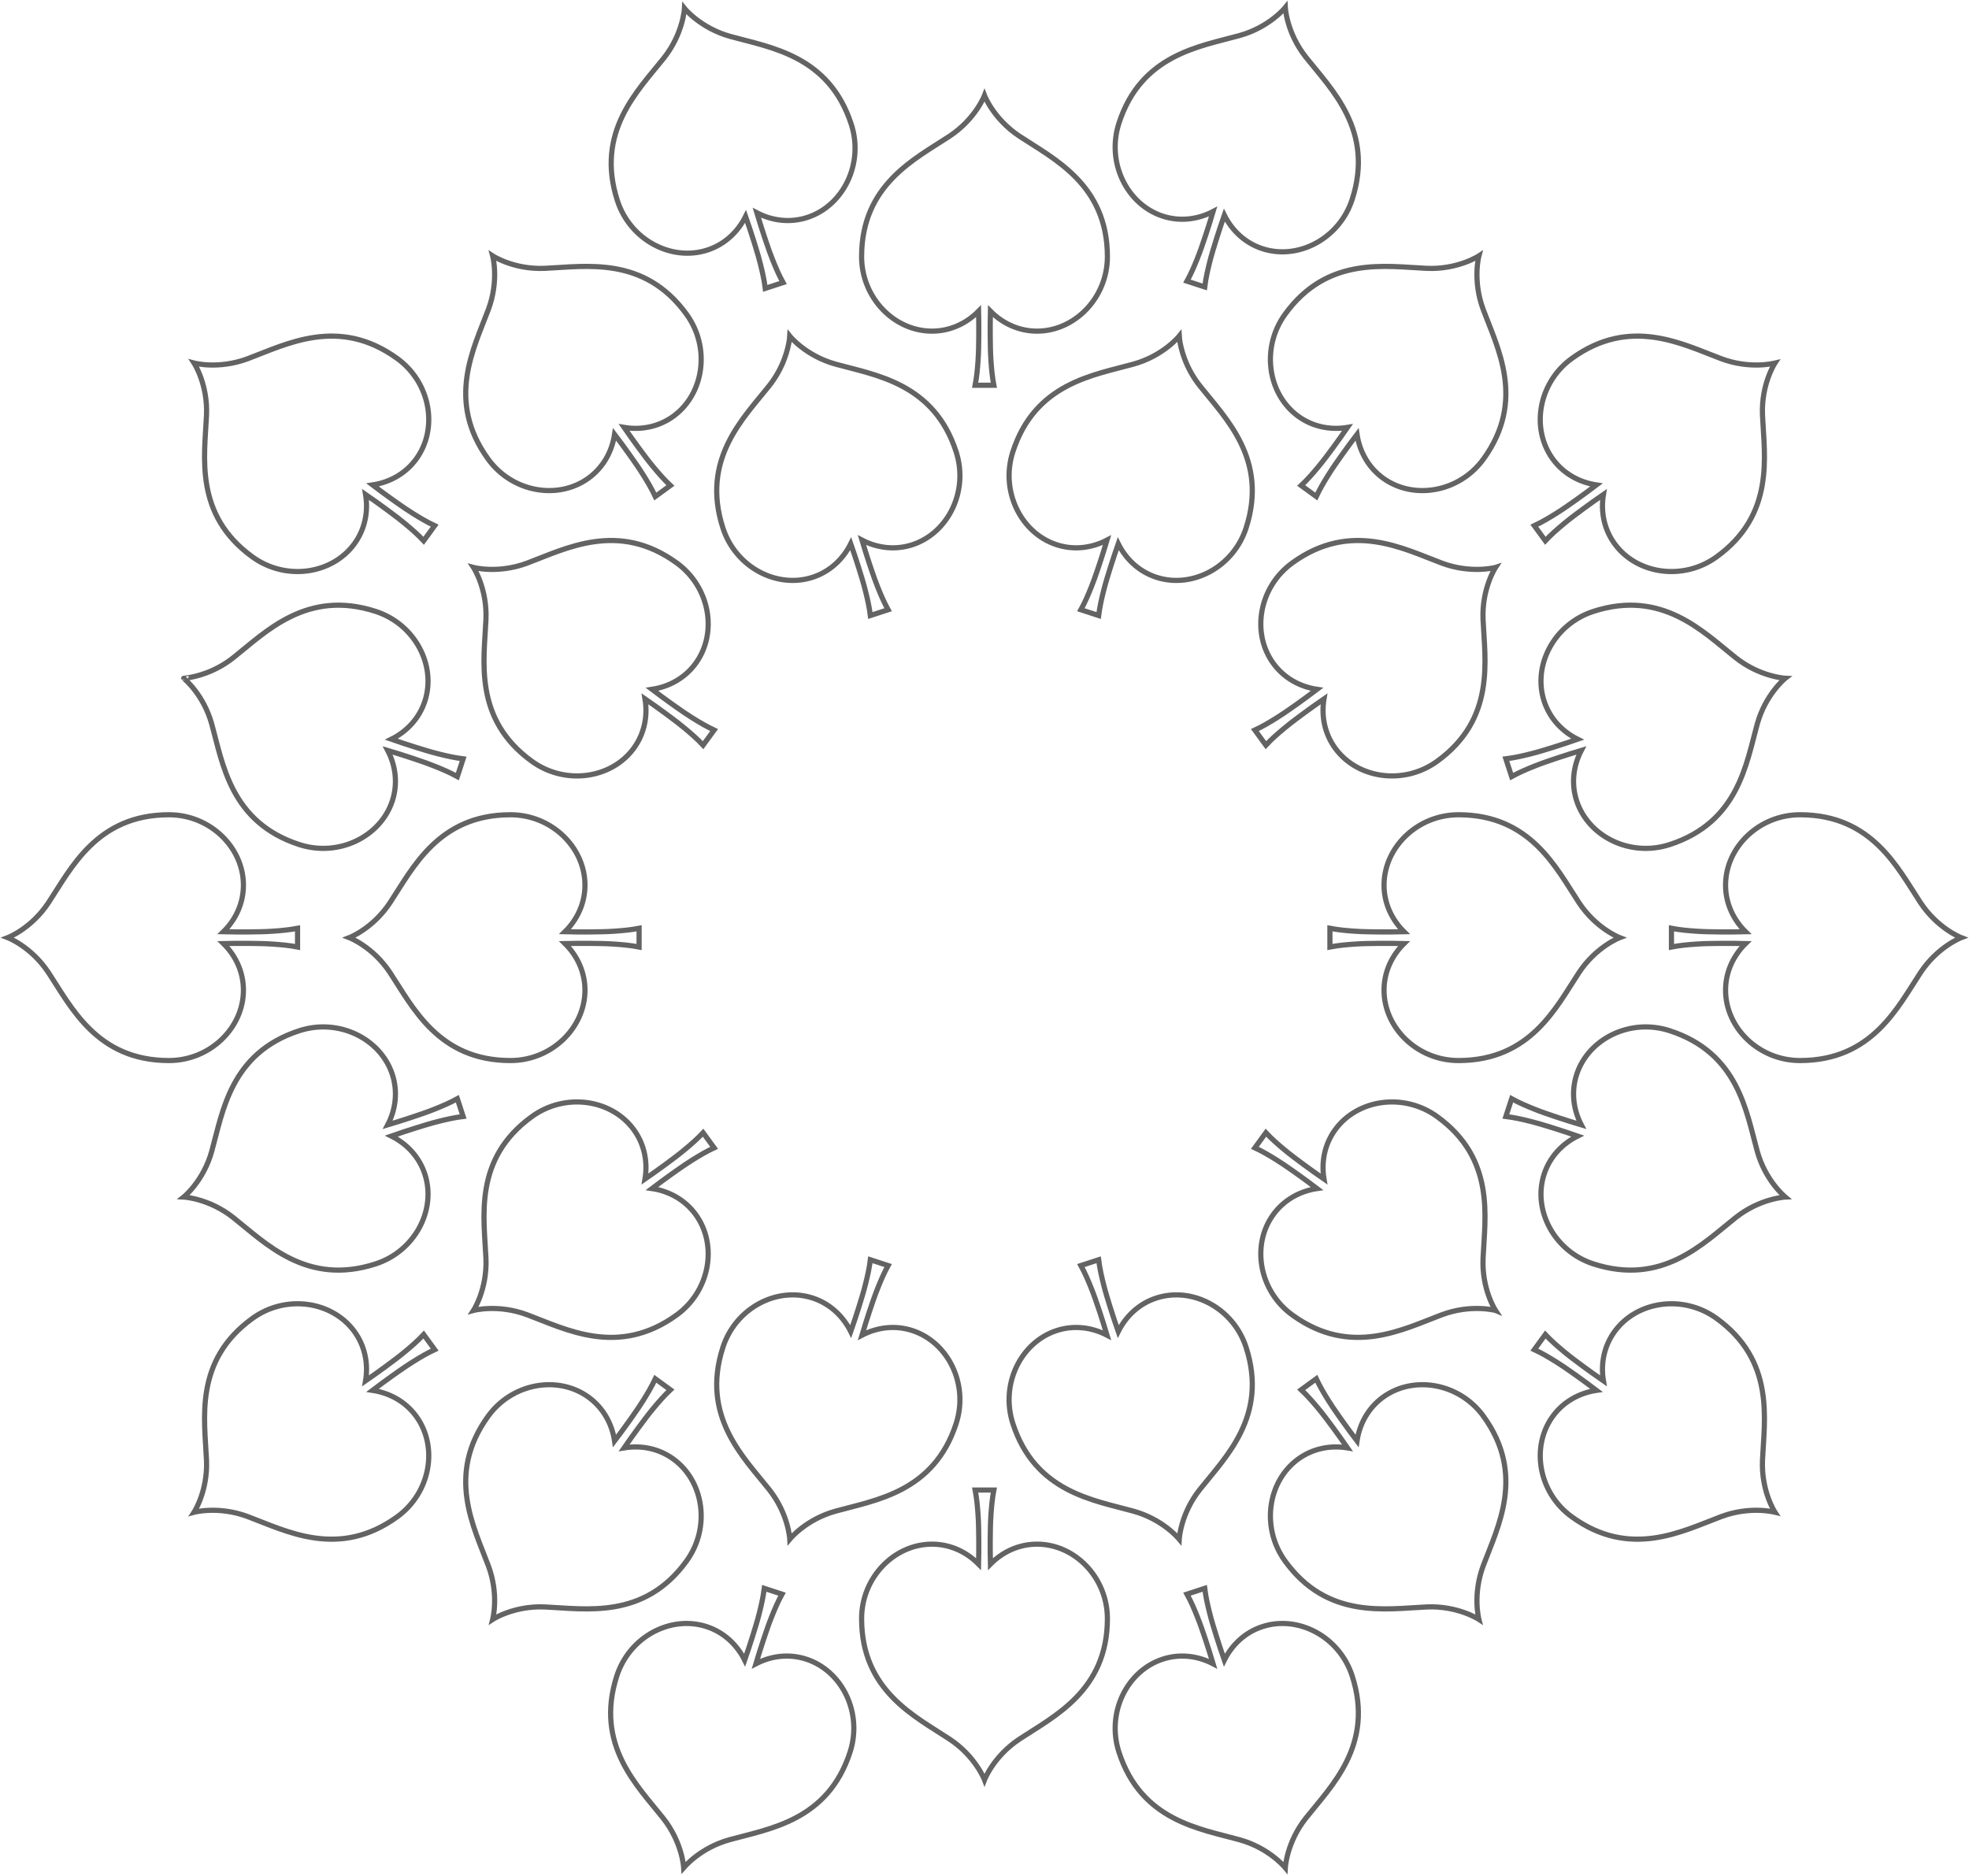 <?xml version="1.0" encoding="UTF-8"?>
<svg width="761px" height="725px" viewBox="0 0 761 725" version="1.1" xmlns="http://www.w3.org/2000/svg" xmlns:xlink="http://www.w3.org/1999/xlink">
    <title>znak_outline_cel</title>
    <g id="PODOBA-1" stroke="none" stroke-width="1" fill="none" fill-rule="evenodd">
        <g id="znak_outline_cel" transform="translate(3, 2)" stroke="#636363" stroke-width="2">
            <path d="M462.614,611.904 C463.014,615.135 463.722,618.266 464.503,621.374 C465.268,624.485 466.242,627.529 467.186,630.583 C468.141,633.619 469.146,636.639 470.197,639.644 C473.201,633.614 478.297,628.852 484.902,626.697 C498.764,622.172 514.696,630.574 519.604,645.749 C528.214,672.367 511.595,688.247 501.724,700.699 C494.242,710.137 493.757,719.904 493.757,719.904 L493.757,719.904 L493.745,719.889 C493.436,719.511 487.348,712.205 476.074,709.071 C460.803,704.826 438.065,701.79 429.455,675.173 C424.547,659.997 432.52,643.794 446.382,639.269 C452.988,637.113 459.895,637.956 465.854,641.062 C464.946,638.011 463.993,634.973 462.989,631.953 C461.965,628.925 460.972,625.887 459.77,622.918 C458.584,619.943 457.325,616.992 455.757,614.142 L455.757,614.142 Z M292.386,611.904 L299.242,614.142 C297.675,616.992 296.416,619.942 295.23,622.918 C294.028,625.887 293.034,628.924 292.011,631.952 C291.007,634.972 290.054,638.01 289.145,641.061 C295.104,637.956 302.012,637.113 308.618,639.269 C322.48,643.793 330.453,659.997 325.545,675.173 C316.935,701.79 294.197,704.826 278.926,709.07 C267.652,712.205 261.564,719.511 261.256,719.889 L261.243,719.904 C261.243,719.904 260.758,710.136 253.277,700.699 C243.406,688.247 226.786,672.367 235.396,645.749 C240.305,630.573 256.236,622.172 270.097,626.696 C276.703,628.853 281.799,633.613 284.803,639.644 C285.853,636.638 286.859,633.619 287.815,630.583 C288.758,627.529 289.732,624.485 290.497,621.373 C291.278,618.266 291.986,615.135 292.386,611.904 L292.386,611.904 Z M381.112,573.904 C380.497,577.091 380.207,580.277 379.993,583.464 C379.763,586.65 379.753,589.836 379.71,593.023 C379.685,596.197 379.712,599.369 379.788,602.543 C384.51,597.756 390.835,594.82 397.797,594.82 C412.403,594.82 425,607.711 425,623.614 C425,651.506 404.262,661.417 391.015,670.165 C380.974,676.796 377.5,685.904 377.5,685.904 C377.5,685.904 374.026,676.796 363.985,670.165 C350.737,661.417 330,651.506 330,623.614 C330,607.711 342.596,594.82 357.203,594.82 C364.164,594.82 370.489,597.756 375.212,602.543 C375.286,599.369 375.314,596.197 375.288,593.023 C375.246,589.836 375.236,586.65 375.006,583.464 C374.793,580.277 374.502,577.091 373.887,573.904 L373.887,573.904 Z M250.269,530.904 L256.103,535.159 C253.734,537.382 251.629,539.797 249.586,542.256 C247.529,544.706 245.649,547.285 243.744,549.846 C241.859,552.405 240.018,554.997 238.216,557.616 C244.839,556.513 251.67,557.854 257.291,561.954 C269.085,570.555 271.683,588.431 262.344,601.334 C245.965,623.965 223.402,619.795 207.569,619.092 C195.568,618.559 187.415,623.904 187.415,623.904 L187.415,623.904 L187.419,623.889 C187.529,623.464 189.86,614.205 185.746,603.176 C180.187,588.278 169.264,568.025 185.644,545.395 C194.983,532.492 212.723,529.449 224.516,538.05 C230.137,542.15 233.519,548.256 234.521,554.921 C236.445,552.391 238.331,549.832 240.174,547.242 L240.174,547.242 L241.75,545.005 C243.061,543.14 244.355,541.263 245.56,539.32 C247.258,536.609 248.895,533.852 250.269,530.904 L250.269,530.904 Z M505.73,530.904 C507.105,533.853 508.742,536.608 510.44,539.32 C511.644,541.263 512.939,543.14 514.25,545.006 L515.826,547.241 C517.669,549.832 519.555,552.39 521.479,554.92 C522.48,548.256 525.863,542.15 531.484,538.05 C543.277,529.449 561.017,532.492 570.356,545.395 C586.735,568.025 575.813,588.278 570.254,603.175 C566.14,614.205 568.471,623.464 568.582,623.889 L568.586,623.904 C568.586,623.904 560.431,618.558 548.431,619.091 C532.598,619.794 510.035,623.964 493.655,601.333 C484.317,588.431 486.916,570.554 498.709,561.953 C504.33,557.854 511.161,556.513 517.785,557.615 C515.982,554.997 514.14,552.405 512.256,549.846 C510.351,547.285 508.471,544.706 506.414,542.256 C504.37,539.797 502.265,537.382 499.897,535.159 L499.897,535.159 Z M333.386,484.904 L340.243,487.142 C338.675,489.992 337.416,492.942 336.23,495.918 C335.028,498.887 334.034,501.924 333.011,504.952 C332.007,507.972 331.054,511.01 330.145,514.061 C336.104,510.956 343.013,510.113 349.618,512.269 C363.48,516.793 371.453,532.997 366.545,548.173 C357.935,574.79 335.197,577.826 319.926,582.07 C308.651,585.205 302.564,592.511 302.255,592.889 L302.243,592.904 C302.243,592.904 301.758,583.136 294.276,573.699 C284.405,561.247 267.786,545.367 276.396,518.749 C281.304,503.573 297.236,495.172 311.098,499.696 C317.704,501.853 322.799,506.614 325.802,512.644 C326.854,509.638 327.859,506.619 328.814,503.582 C329.758,500.529 330.732,497.484 331.497,494.373 C332.278,491.265 332.986,488.135 333.386,484.904 L333.386,484.904 Z M421.614,484.904 C422.014,488.135 422.722,491.265 423.503,494.374 C424.268,497.485 425.242,500.529 426.186,503.583 C427.141,506.619 428.146,509.639 429.197,512.644 C432.201,506.614 437.297,501.852 443.902,499.697 C457.764,495.172 473.696,503.574 478.604,518.749 C487.214,545.367 470.595,561.247 460.724,573.699 C453.242,583.136 452.757,592.904 452.757,592.904 L452.757,592.904 L452.745,592.889 C452.436,592.511 446.348,585.205 435.074,582.071 C419.803,577.826 397.065,574.79 388.455,548.173 C383.547,532.997 391.52,516.794 405.382,512.269 C411.988,510.113 418.895,510.956 424.854,514.062 C423.946,511.011 422.993,507.973 421.989,504.952 C420.965,501.925 419.972,498.887 418.77,495.918 C417.584,492.943 416.325,489.992 414.757,487.142 L414.757,487.142 Z M621.049,512.613 C629.651,500.82 647.527,498.221 660.43,507.559 C683.06,523.939 678.891,546.502 678.188,562.335 C677.655,574.335 683,582.489 683,582.489 L683,582.489 L682.985,582.485 C682.56,582.374 673.301,580.044 662.272,584.158 C647.373,589.717 627.121,600.64 604.491,584.26 C591.588,574.921 588.545,557.18 597.146,545.387 C601.245,539.767 607.352,536.385 614.017,535.383 C611.486,533.459 608.927,531.573 606.338,529.73 L606.338,529.73 L604.101,528.154 C602.236,526.843 600.359,525.548 598.415,524.344 C595.704,522.645 592.948,521.01 590,519.634 L590,519.634 L594.254,513.801 C596.478,516.169 598.892,518.275 601.352,520.318 C603.802,522.375 606.381,524.255 608.942,526.159 C611.501,528.044 614.092,529.886 616.711,531.689 C615.608,525.065 616.95,518.234 621.049,512.613 Z M94.57,507.559 C107.473,498.221 125.35,500.82 133.951,512.613 C138.05,518.234 139.392,525.065 138.289,531.689 C140.908,529.885 143.499,528.044 146.058,526.159 C148.619,524.255 151.198,522.375 153.648,520.318 C156.108,518.274 158.522,516.169 160.746,513.801 L160.746,513.801 L165,519.634 C162.052,521.008 159.296,522.645 156.585,524.344 C154.641,525.548 152.764,526.843 150.898,528.154 L148.662,529.73 C146.072,531.572 143.514,533.458 140.983,535.383 C147.647,536.385 153.755,539.767 157.854,545.387 C166.455,557.18 163.412,574.921 150.509,584.26 C127.878,600.64 107.626,589.717 92.728,584.158 C81.435,579.945 72,582.489 72,582.489 C72,582.489 77.344,574.335 76.811,562.335 C76.109,546.502 71.939,523.939 94.57,507.559 Z M513.049,434.614 C521.651,422.82 539.527,420.221 552.43,429.559 C575.06,445.939 570.891,468.502 570.189,484.335 C569.656,496.335 575,504.489 575,504.489 L575,504.489 L574.985,504.484 C574.56,504.374 565.302,502.044 554.273,506.158 C539.374,511.717 519.122,522.64 496.491,506.26 C483.588,496.921 480.545,479.181 489.146,467.387 C493.245,461.767 499.353,458.385 506.017,457.383 C503.486,455.459 500.928,453.573 498.338,451.73 L498.338,451.73 L496.101,450.154 C494.236,448.843 492.358,447.548 490.415,446.344 C487.704,444.645 484.948,443.009 482,441.634 L482,441.634 L486.254,435.801 C488.478,438.169 490.892,440.275 493.352,442.318 C495.802,444.375 498.381,446.255 500.942,448.159 C503.501,450.044 506.092,451.886 508.712,453.689 C507.608,447.065 508.95,440.234 513.049,434.614 Z M202.57,429.559 C215.473,420.221 233.35,422.82 241.95,434.614 C246.05,440.234 247.392,447.065 246.289,453.689 C248.907,451.885 251.499,450.044 254.058,448.159 C256.619,446.255 259.198,444.375 261.648,442.318 C264.108,440.274 266.522,438.169 268.745,435.801 L268.745,435.801 L273,441.634 C270.052,443.009 267.295,444.645 264.585,446.344 C262.641,447.548 260.764,448.843 258.899,450.154 L256.662,451.73 C254.072,453.573 251.514,455.458 248.983,457.383 C255.648,458.385 261.754,461.767 265.854,467.387 C274.455,479.181 271.412,496.921 258.509,506.26 C235.879,522.64 215.626,511.717 200.728,506.158 C189.436,501.945 180,504.489 180,504.489 C180,504.489 185.345,496.335 184.812,484.335 C184.109,468.502 179.94,445.939 202.57,429.559 Z M112.731,396.36 C127.907,391.45 144.11,399.424 148.635,413.285 C150.791,419.891 149.947,426.8 146.842,432.759 C149.894,431.85 152.931,430.897 155.952,429.893 C158.979,428.87 162.017,427.876 164.987,426.674 C167.961,425.488 170.912,424.229 173.762,422.661 L173.762,422.661 L176,429.518 C172.769,429.917 169.638,430.626 166.531,431.407 C163.419,432.172 160.375,433.146 157.321,434.089 C154.285,435.044 151.265,436.051 148.26,437.101 C154.291,440.104 159.052,445.2 161.208,451.807 C165.732,465.668 157.331,481.6 142.155,486.508 C115.538,495.118 99.657,478.499 87.205,468.628 C77.768,461.146 68,460.661 68,460.661 C68,460.661 75.616,454.553 78.833,442.978 C83.079,427.707 86.114,404.969 112.731,396.36 Z M606.366,413.285 C610.89,399.424 627.094,391.45 642.269,396.36 C668.887,404.969 671.921,427.707 676.167,442.978 C679.301,454.252 686.607,460.34 686.985,460.648 L687,460.661 C687,460.661 677.233,461.146 667.795,468.628 C655.343,478.499 639.463,495.118 612.846,486.508 C597.67,481.6 589.269,465.667 593.793,451.806 C595.949,445.2 600.711,440.104 606.741,437.101 C603.736,436.051 600.716,435.044 597.679,434.089 L597.679,434.089 L595.062,433.279 C592.88,432.607 590.692,431.954 588.47,431.407 C585.362,430.626 582.232,429.917 579,429.518 L579,429.518 L581.239,422.661 C584.088,424.229 587.04,425.488 590.014,426.674 C592.984,427.876 596.022,428.87 599.049,429.893 C602.069,430.897 605.106,431.85 608.158,432.759 C605.053,426.8 604.21,419.891 606.366,413.285 Z M62.29,312.904 C78.192,312.904 91.084,325.5 91.084,340.107 C91.084,347.068 88.148,353.394 83.361,358.115 C86.535,358.191 89.708,358.219 92.881,358.193 C96.068,358.151 99.254,358.141 102.441,357.91 C105.627,357.697 108.814,357.407 112,356.792 L112,356.792 L112,364.017 C108.814,363.401 105.627,363.111 102.441,362.897 C99.254,362.668 96.068,362.657 92.881,362.615 C89.708,362.589 86.535,362.617 83.361,362.693 C88.148,367.415 91.084,373.739 91.084,380.701 C91.084,395.308 78.192,407.904 62.29,407.904 C34.397,407.904 24.487,387.167 15.739,373.919 C9.108,363.878 0,360.405 0,360.405 C0,360.405 9.108,356.93 15.739,346.889 C24.487,333.641 34.397,312.904 62.29,312.904 Z M560.71,312.904 C588.603,312.904 598.513,333.642 607.261,346.889 C613.892,356.93 623,360.404 623,360.404 C623,360.404 613.892,363.878 607.261,373.919 C598.513,387.167 588.603,407.904 560.71,407.904 C544.808,407.904 531.915,395.308 531.915,380.7 C531.915,373.74 534.852,367.414 539.639,362.692 C536.465,362.618 533.292,362.589 530.118,362.615 C526.932,362.657 523.745,362.667 520.56,362.898 C517.373,363.111 514.187,363.401 511,364.017 L511,364.017 L511,356.791 C514.187,357.407 517.373,357.697 520.56,357.91 C523.745,358.141 526.932,358.151 530.118,358.193 C533.292,358.219 536.465,358.19 539.639,358.117 C534.852,353.394 531.915,347.068 531.915,340.108 C531.915,325.5 544.808,312.904 560.71,312.904 Z M692.71,312.904 C720.603,312.904 730.513,333.642 739.261,346.889 C745.892,356.93 755,360.404 755,360.404 C755,360.404 745.892,363.878 739.261,373.919 C730.513,387.167 720.603,407.904 692.71,407.904 C676.808,407.904 663.915,395.308 663.915,380.7 C663.915,373.74 666.852,367.414 671.639,362.692 C668.465,362.618 665.292,362.589 662.118,362.615 C658.932,362.657 655.745,362.667 652.559,362.898 C649.372,363.111 646.187,363.401 643,364.017 L643,364.017 L643,356.791 C646.187,357.407 649.372,357.697 652.559,357.91 C655.745,358.141 658.932,358.151 662.118,358.193 C665.292,358.219 668.465,358.19 671.639,358.117 C666.852,353.394 663.915,347.068 663.915,340.108 C663.915,325.5 676.808,312.904 692.71,312.904 Z M194.29,312.904 C210.193,312.904 223.084,325.5 223.084,340.107 C223.084,347.068 220.148,353.394 215.361,358.115 C218.535,358.191 221.708,358.219 224.881,358.193 C228.068,358.151 231.254,358.141 234.441,357.91 C237.627,357.697 240.814,357.407 244,356.792 L244,356.792 L244,364.017 C240.814,363.401 237.627,363.111 234.441,362.897 C231.254,362.668 228.068,362.657 224.881,362.615 C221.708,362.589 218.535,362.617 215.361,362.693 C220.148,367.415 223.084,373.739 223.084,380.701 C223.084,395.308 210.193,407.904 194.29,407.904 C166.398,407.904 156.487,387.167 147.74,373.919 C141.109,363.878 132,360.405 132,360.405 C132,360.405 141.109,356.93 147.74,346.889 C156.487,333.641 166.398,312.904 194.29,312.904 Z M87.205,252.18 C99.657,242.31 115.538,225.69 142.155,234.3 C157.331,239.208 165.732,255.14 161.208,269.002 C159.052,275.608 154.291,280.703 148.26,283.707 C151.265,284.758 154.285,285.764 157.321,286.719 C160.375,287.662 163.419,288.636 166.531,289.401 C169.638,290.183 172.769,290.891 176,291.29 L176,291.29 L173.762,298.147 C170.912,296.579 167.961,295.32 164.987,294.134 C162.865,293.276 160.709,292.523 158.547,291.791 L155.952,290.915 C152.931,289.911 149.894,288.958 146.842,288.05 C149.948,294.008 150.791,300.916 148.635,307.523 C144.11,321.384 127.907,329.357 112.731,324.448 C86.114,315.839 83.079,293.101 78.833,277.829 C75.741,266.706 68.587,260.631 68.034,260.175 L68.004,260.15 L68.004,260.15 C68,260.147 68.466,260.124 69.292,260.009 L69.565,259.97 C72.696,259.505 80.046,257.855 87.205,252.18 Z M612.845,234.3 C639.462,225.69 655.343,242.309 667.795,252.18 C677.232,259.662 687,260.147 687,260.147 L687,260.147 L686.985,260.159 C686.607,260.468 679.301,266.556 676.167,277.83 C671.921,293.102 668.886,315.839 642.269,324.449 C627.093,329.357 610.889,321.384 606.365,307.522 C604.208,300.916 605.052,294.008 608.157,288.049 C605.106,288.958 602.069,289.911 599.048,290.915 C596.02,291.939 592.983,292.932 590.013,294.134 C587.038,295.32 584.087,296.579 581.238,298.147 L581.238,298.147 L579,291.29 C582.231,290.89 585.361,290.182 588.469,289.402 C591.581,288.636 594.625,287.662 597.678,286.719 C600.715,285.764 603.735,284.758 606.74,283.707 C600.71,280.703 595.948,275.607 593.792,269.002 C589.268,255.14 597.669,239.208 612.845,234.3 Z M200.729,215.649 C215.627,210.091 235.879,199.168 258.509,215.548 C271.412,224.886 274.455,242.627 265.854,254.421 C261.755,260.041 255.648,263.423 248.983,264.425 C251.515,266.349 254.073,268.235 256.662,270.078 L256.662,270.078 L258.899,271.654 C260.764,272.965 262.642,274.26 264.585,275.464 C267.296,277.162 270.052,278.799 273,280.174 L273,280.174 L268.746,286.007 C266.522,283.639 264.108,281.533 261.648,279.49 C259.898,278.021 258.083,276.642 256.255,275.279 L254.058,273.648 C251.5,271.764 248.908,269.923 246.289,268.119 C247.392,274.743 246.051,281.574 241.951,287.194 C233.35,298.988 215.473,301.587 202.571,292.249 C179.94,275.869 184.109,253.306 184.813,237.473 C185.345,225.473 180,217.318 180,217.318 C180,217.318 189.436,219.863 200.729,215.649 Z M496.49,215.548 C519.122,199.169 539.374,210.091 554.272,215.65 C565.302,219.764 574.56,217.433 574.985,217.322 L575,217.318 C575,217.318 569.656,225.473 570.189,237.472 C570.891,253.306 575.06,275.869 552.43,292.249 C539.527,301.587 521.65,298.988 513.049,287.194 C508.95,281.574 507.608,274.743 508.711,268.119 C506.092,269.922 503.501,271.764 500.942,273.648 L500.942,273.648 L498.746,275.279 C496.918,276.642 495.102,278.02 493.352,279.49 C490.892,281.533 488.478,283.639 486.254,286.007 L486.254,286.007 L482,280.174 C484.948,278.799 487.704,277.163 490.415,275.464 C492.358,274.26 494.236,272.965 496.101,271.654 L498.338,270.077 C500.928,268.235 503.486,266.349 506.017,264.425 C499.353,263.423 493.245,260.04 489.146,254.421 C480.545,242.627 483.588,224.886 496.49,215.548 Z M452.758,127.904 C452.758,127.904 452.781,128.37 452.895,129.196 L452.934,129.469 C453.399,132.6 455.048,139.95 460.724,147.109 C470.595,159.561 487.214,175.442 478.604,202.059 C473.696,217.235 457.764,225.636 443.902,221.112 C437.297,218.956 432.201,214.194 429.197,208.164 C428.147,211.169 427.141,214.189 426.186,217.225 C425.242,220.279 424.268,223.323 423.503,226.435 C422.722,229.542 422.014,232.673 421.615,235.904 L421.615,235.904 L414.757,233.666 C416.325,230.816 417.584,227.866 418.77,224.891 C419.629,222.769 420.381,220.614 421.114,218.452 L421.99,215.856 C422.994,212.835 423.946,209.798 424.855,206.746 C418.896,209.852 411.988,210.695 405.382,208.539 C391.52,204.014 383.547,187.811 388.455,172.635 C397.065,146.018 419.803,142.983 435.074,138.737 C446.649,135.52 452.758,127.904 452.758,127.904 Z M302.242,127.904 C302.242,127.904 308.351,135.52 319.926,138.738 C335.197,142.983 357.935,146.018 366.545,172.636 C371.453,187.811 363.48,204.015 349.619,208.539 C343.013,210.695 336.104,209.852 330.145,206.746 C331.054,209.798 332.007,212.835 333.011,215.856 L333.011,215.856 L333.886,218.451 C334.619,220.613 335.371,222.769 336.23,224.891 C337.416,227.865 338.675,230.816 340.243,233.666 L340.243,233.666 L333.386,235.904 C332.987,232.673 332.278,229.542 331.497,226.435 C330.732,223.323 329.758,220.279 328.815,217.225 C327.86,214.189 326.854,211.169 325.803,208.164 C322.799,214.194 317.703,218.956 311.098,221.112 C297.237,225.636 281.304,217.235 276.396,202.059 C267.786,175.441 284.405,159.561 294.276,147.11 C299.952,139.95 301.601,132.6 302.066,129.469 L302.105,129.196 C302.219,128.37 302.242,127.904 302.242,127.904 Z M604.491,136.548 C627.121,120.168 647.373,131.091 662.272,136.65 C673.301,140.765 682.56,138.434 682.985,138.323 L683,138.319 C683,138.319 677.655,146.473 678.188,158.473 C678.891,174.306 683.06,196.869 660.43,213.249 C647.527,222.587 629.651,219.988 621.05,208.195 C616.95,202.575 615.608,195.743 616.711,189.12 C614.092,190.923 611.501,192.763 608.942,194.648 C606.381,196.554 603.802,198.433 601.352,200.49 C598.893,202.534 596.478,204.64 594.255,207.007 L594.255,207.007 L590,201.174 C592.949,199.799 595.705,198.163 598.415,196.463 C601.136,194.778 603.727,192.915 606.338,191.078 C608.928,189.235 611.486,187.349 614.017,185.425 C607.352,184.423 601.246,181.041 597.146,175.421 C588.545,163.627 591.588,145.887 604.491,136.548 Z M92.728,136.649 C107.626,131.091 127.878,120.168 150.509,136.548 C163.412,145.887 166.455,163.627 157.854,175.421 C153.755,181.041 147.647,184.423 140.983,185.425 C143.514,187.349 146.072,189.235 148.662,191.078 L148.662,191.078 L150.898,192.654 C152.764,193.965 154.641,195.26 156.585,196.464 C159.296,198.162 162.052,199.799 165,201.174 L165,201.174 L160.746,207.007 C158.522,204.639 156.108,202.533 153.648,200.49 C151.898,199.021 150.082,197.642 148.254,196.279 L146.058,194.648 C143.499,192.764 140.908,190.923 138.289,189.12 C139.392,195.743 138.05,202.575 133.951,208.194 C125.35,219.988 107.473,222.587 94.57,213.249 C71.939,196.869 76.109,174.306 76.811,158.473 C77.344,146.473 72,138.319 72,138.319 C72,138.319 81.435,140.863 92.728,136.649 Z M187.415,96.904 C187.415,96.904 195.569,102.249 207.569,101.716 C223.402,101.013 245.964,96.844 262.345,119.474 C271.683,132.377 269.084,150.253 257.291,158.855 C251.67,162.954 244.839,164.296 238.216,163.193 C240.019,165.812 241.859,168.403 243.744,170.962 C245.649,173.523 247.529,176.102 249.586,178.552 C251.63,181.012 253.735,183.426 256.103,185.649 L256.103,185.649 L250.27,189.904 C248.895,186.956 247.258,184.199 245.559,181.489 C243.874,178.768 242.011,176.177 240.174,173.566 C238.332,170.976 236.445,168.418 234.521,165.887 C233.519,172.552 230.137,178.659 224.517,182.758 C212.722,191.359 194.983,188.316 185.644,175.413 C169.264,152.783 180.187,132.531 185.746,117.632 C189.959,106.34 187.415,96.904 187.415,96.904 Z M568.585,96.904 C568.585,96.904 566.042,106.34 570.254,117.632 C575.813,132.531 586.736,152.783 570.356,175.413 C561.017,188.316 543.277,191.359 531.484,182.758 C525.863,178.659 522.481,172.552 521.479,165.887 C519.555,168.418 517.668,170.976 515.826,173.566 C513.989,176.177 512.126,178.768 510.441,181.489 C508.742,184.199 507.104,186.956 505.731,189.904 L505.731,189.904 L499.897,185.649 C502.265,183.426 504.37,181.012 506.414,178.552 C508.471,176.102 510.35,173.523 512.256,170.962 C514.14,168.403 515.981,165.812 517.784,163.193 C511.161,164.296 504.33,162.954 498.709,158.855 C486.916,150.253 484.317,132.377 493.656,119.474 C510.035,96.844 532.599,101.013 548.431,101.716 C560.432,102.249 568.585,96.904 568.585,96.904 Z M377.5,34.904 C377.5,34.904 380.974,44.012 391.015,50.643 C404.262,59.391 425,69.301 425,97.194 C425,113.096 412.403,125.989 397.797,125.989 C390.836,125.989 384.51,123.052 379.788,118.265 C379.713,121.439 379.685,124.612 379.711,127.786 C379.753,130.972 379.763,134.159 379.994,137.345 C380.207,140.532 380.497,143.717 381.112,146.904 L381.112,146.904 L373.887,146.904 C374.502,143.717 374.793,140.532 375.006,137.345 C375.236,134.159 375.247,130.972 375.289,127.786 C375.315,124.612 375.286,121.439 375.212,118.265 C370.49,123.052 364.164,125.989 357.203,125.989 C342.596,125.989 330,113.096 330,97.194 C330,69.301 350.737,59.391 363.985,50.643 C374.026,44.012 377.5,34.904 377.5,34.904 Z M261.537,1.226 C261.537,1.226 267.662,8.859 279.268,12.083 C294.582,16.338 317.382,19.379 326.016,46.055 C330.938,61.264 322.942,77.503 309.043,82.037 C302.419,84.198 295.491,83.353 289.516,80.24 C290.427,83.298 291.383,86.342 292.39,89.37 L292.39,89.37 L293.267,91.971 C294.002,94.138 294.756,96.298 295.618,98.424 C296.806,101.405 298.069,104.362 299.641,107.219 L299.641,107.219 L292.765,109.462 C292.365,106.223 291.655,103.086 290.872,99.972 C290.324,97.744 289.669,95.551 288.995,93.365 L288.182,90.742 C287.224,87.699 286.215,84.673 285.162,81.661 C282.15,87.704 277.04,92.476 270.416,94.637 C256.516,99.171 240.54,90.752 235.618,75.543 C226.985,48.867 243.65,32.952 253.548,20.473 C261.05,11.015 261.537,1.226 261.537,1.226 Z M493.757,0.904 C493.757,0.904 494.242,10.672 501.724,20.109 C511.595,32.561 528.214,48.442 519.604,75.059 C514.696,90.235 498.764,98.636 484.902,94.112 C478.297,91.956 473.201,87.194 470.197,81.164 C469.146,84.169 468.14,87.189 467.186,90.225 C466.242,93.279 465.268,96.323 464.502,99.435 C463.722,102.542 463.014,105.673 462.614,108.904 L462.614,108.904 L455.757,106.666 C457.325,103.816 458.584,100.866 459.77,97.891 C460.972,94.921 461.965,91.883 462.989,88.856 C463.994,85.835 464.946,82.798 465.854,79.746 C459.896,82.852 452.988,83.695 446.382,81.539 C432.52,77.014 424.547,60.811 429.455,45.635 C438.065,19.018 460.802,15.983 476.074,11.737 C487.648,8.52 493.757,0.904 493.757,0.904 Z" id="Combined-Shape"></path>
        </g>
    </g>
</svg>
